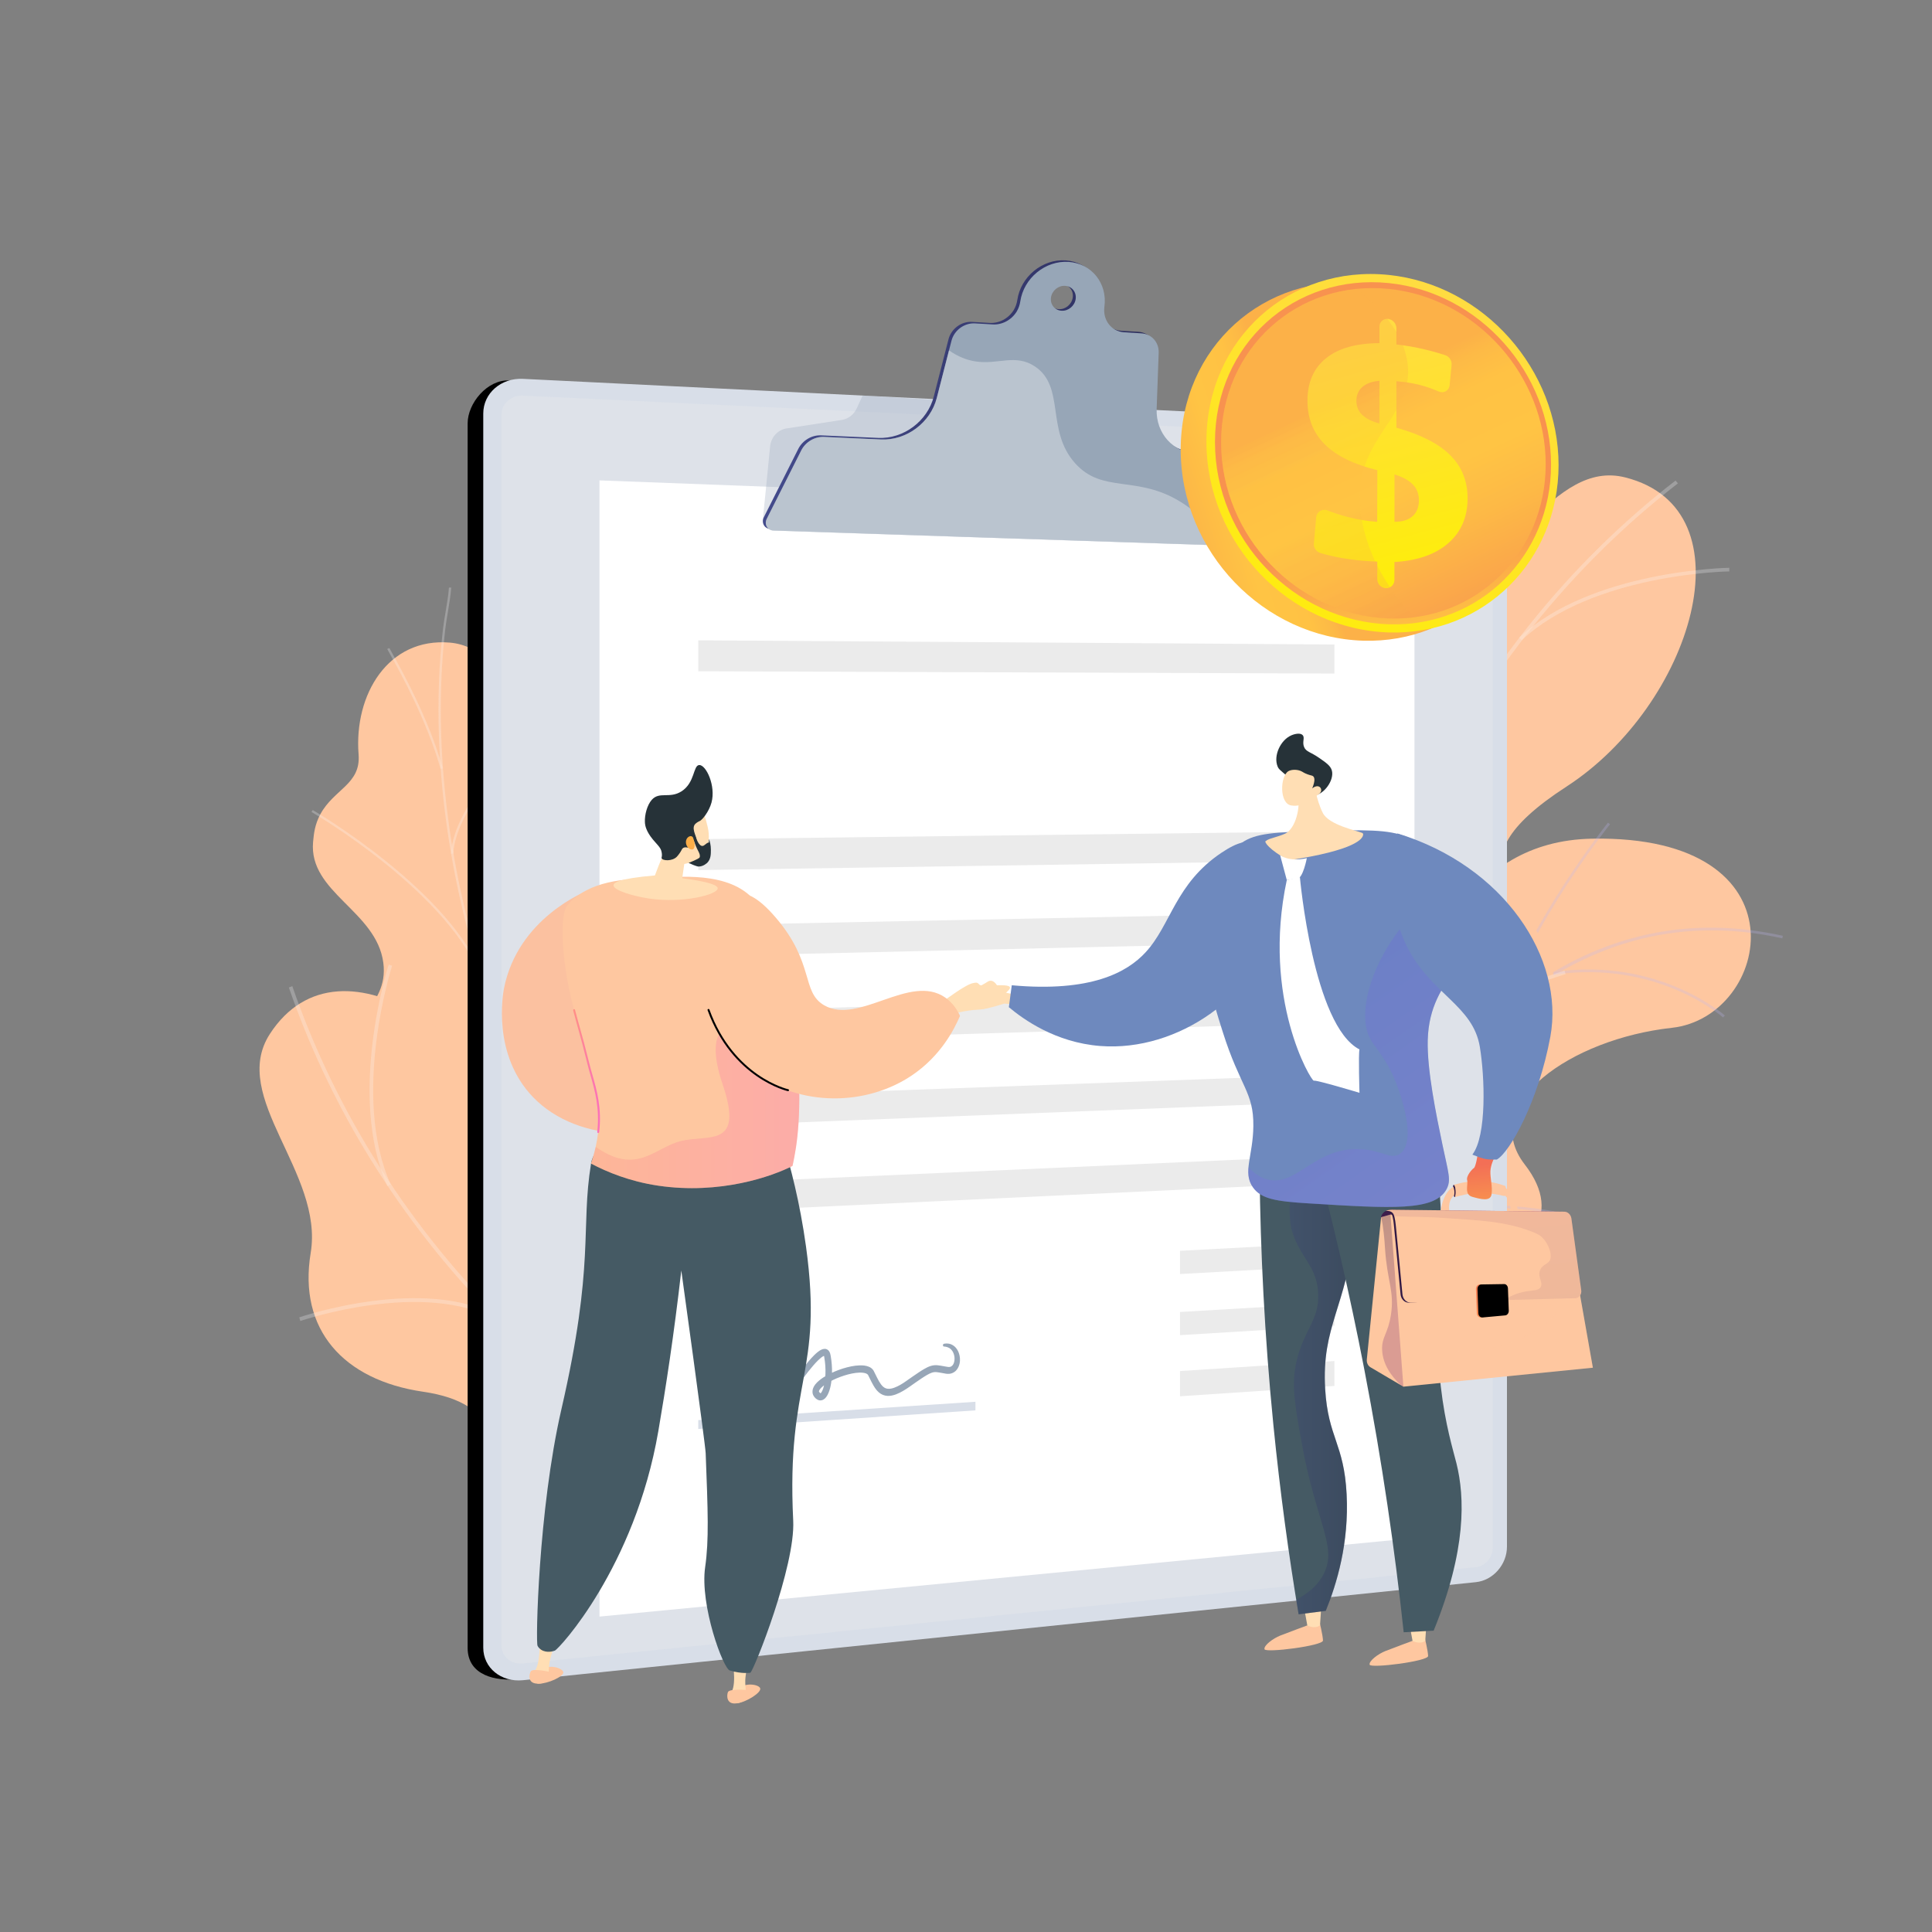 <svg width="350" height="350" viewBox="0 0 350 350" fill="none" xmlns="http://www.w3.org/2000/svg">
<rect x="0" y="0" width="350" height="350" fill="#808080" stroke="none"/>
<path d="M217 263.132L237.679 272.16C237.679 272.16 246.198 263.255 244.396 253.557C240.717 233.774 258.311 231.934 265.556 230.057C276.49 227.236 283.679 220.557 276.207 210.934C267.755 200.047 284.556 188.208 302.877 186.198C320.802 184.226 327.641 151.226 288.453 151.934C265.047 152.349 259.085 174.368 253.424 184.764C247.764 195.16 231.302 189.047 231.038 204.651C230.811 217.981 236.16 230.104 225.953 234.887C215.773 239.66 211.273 248.047 217 263.132Z" fill="#FEC7A0"/>
<g opacity="0.5">
<path opacity="0.5" d="M225.113 268.953L225.575 269.066C225.641 268.783 232.481 240.047 247.858 213.604C262.018 189.245 286.528 161.906 322.877 169.991L322.981 169.528C306.802 165.925 291.585 168.925 277.745 178.443C266.688 186.047 256.5 197.792 247.443 213.377C232.037 239.877 225.179 268.67 225.113 268.953Z" fill="#BEB8F2"/>
<path opacity="0.5" d="M272.141 182.67L272.594 182.802C277.094 167.594 291.518 149.509 291.669 149.33L291.302 149.028C291.151 149.217 276.66 167.377 272.141 182.67Z" fill="#BEB8F2"/>
<path opacity="0.5" d="M281.528 176.575C300.217 173.83 312.037 184.217 312.151 184.321L312.471 183.962C312.349 183.859 300.386 173.321 281.462 176.094L281.528 176.575Z" fill="#BEB8F2"/>
<path opacity="0.5" d="M238.755 231.434C252.623 212.981 282.821 220.151 283.104 220.245L283.283 219.802C283.009 219.679 252.359 212.528 238.377 231.151L238.755 231.434Z" fill="#BEB8F2"/>
<path opacity="0.5" d="M242.424 222.651L242.887 222.745C245.906 208.33 235.538 192.981 235.434 192.83L235.038 193.104C235.141 193.255 245.396 208.443 242.424 222.651Z" fill="#BEB8F2"/>
<path opacity="0.5" d="M226.754 264.566C230.877 256.83 245.085 255.481 245.226 255.462L245.188 254.991C244.594 255.047 230.585 256.377 226.339 264.34L226.754 264.566Z" fill="#BEB8F2"/>
<path opacity="0.5" d="M228.283 257.745L228.745 257.859C230.405 251.132 223.99 240.019 221.877 236.368C221.575 235.849 221.32 235.406 221.292 235.321L220.839 235.472C220.877 235.594 221.047 235.896 221.462 236.613C223.547 240.217 229.896 251.198 228.283 257.745Z" fill="#BEB8F2"/>
</g>
<path d="M124.613 224.83C130.735 226.764 132.943 232.585 133.886 237.057C133.452 237.491 133.311 237.858 132.971 238.396C129.896 243.245 127.556 244.651 123.773 248.953C122.962 249.877 119.745 251.868 118.377 252.594L115.811 253.915C115.811 253.915 102.358 247.774 104.99 239.783C107.622 231.792 95.585 224.34 89.688 219.604C86.075 216.698 85.349 214.208 84.188 212.925C71.934 199.358 64.226 199.491 62.953 192.632C61.547 185.066 70.537 182.736 69.443 174.415C68.207 165.028 55.905 161.689 56.717 152.538C56.858 150.972 57.037 149.358 58.037 147.509C60.49 142.943 65.386 142.094 64.962 136.689C64.103 125.83 70.311 115.462 81.5 116.415C92.537 117.349 98.726 134.887 93.632 158.972C91.962 176.519 94.254 179 100.981 183.896C105.688 187.33 120.745 193.519 119.122 203.566C117.471 213.632 117.603 222.623 124.613 224.83Z" fill="#FEC7A0"/>
<g opacity="0.5">
<path opacity="0.5" d="M126.037 246.991L125.707 247.255C124.254 245.434 122.802 243.585 121.415 241.755C111.103 228.17 102.528 214.038 95.952 199.764C90.377 187.67 86.151 175.292 83.377 162.991C81.151 153.094 79.858 143.189 79.519 133.547C79.283 126.774 79.528 120.198 80.245 114C80.368 112.924 80.556 111.821 80.736 110.755C80.981 109.34 81.226 107.868 81.33 106.443H81.745C81.641 107.887 81.386 109.368 81.151 110.792C80.971 111.849 80.783 112.953 80.66 114.019C79.952 120.189 79.707 126.745 79.943 133.509C80.273 143.123 81.566 153.009 83.792 162.877C86.556 175.16 90.773 187.5 96.339 199.575C102.905 213.83 111.462 227.934 121.764 241.5C123.141 243.33 124.585 245.179 126.037 246.991Z" fill="#FCFDFE"/>
<path opacity="0.5" d="M87.792 177.66L87.406 177.811C81.83 161.896 56.67 147.236 56.424 147.094L56.651 146.745C56.896 146.887 82.17 161.613 87.792 177.66Z" fill="#FCFDFE"/>
<path opacity="0.5" d="M107.509 220.557L107.132 220.755C102.009 210.462 111.49 189.179 111.585 188.962L111.962 189.104C111.868 189.311 102.462 210.434 107.509 220.557Z" fill="#FCFDFE"/>
<path opacity="0.5" d="M110.952 226.113L110.613 226.368C106.056 220.424 96.386 214.915 83.405 210.877C82.754 210.67 82.754 210.67 82.707 210.613L83.037 210.358L82.867 210.491L82.981 210.311C83.018 210.33 83.273 210.406 83.556 210.5C96.622 214.566 106.349 220.113 110.952 226.113Z" fill="#FCFDFE"/>
<path opacity="0.5" d="M123.424 243.642L123.037 243.792C120.264 235.972 127.198 224.915 127.264 224.802L127.613 224.991C127.547 225.104 120.717 236 123.424 243.642Z" fill="#FCFDFE"/>
<path opacity="0.5" d="M125.603 247.462C119.764 244.094 112.622 242.321 103.754 242.038L103.802 241.632C112.736 241.915 119.943 243.708 125.83 247.113L125.603 247.462Z" fill="#FCFDFE"/>
<path opacity="0.5" d="M80.217 139.17L79.821 139.302C77.236 130.245 72.321 121.472 70.707 118.594C70.321 117.896 70.179 117.651 70.151 117.557L70.547 117.406C70.575 117.481 70.792 117.877 71.075 118.377C72.698 121.274 77.623 130.075 80.217 139.17Z" fill="#FCFDFE"/>
<path opacity="0.5" d="M82.132 154.651L81.717 154.67C82.028 145.679 95.566 132.519 96.141 131.962L96.424 132.236C96.283 132.368 82.434 145.83 82.132 154.651Z" fill="#FCFDFE"/>
</g>
<path d="M257.443 244.453C256.066 244.585 256.066 237.311 250.141 229.349C248.66 227.358 241.349 215.943 231.339 217.858C229.396 218.226 227.452 218.604 225.509 218.972C222.858 215.019 221.094 210.802 226.566 207.811C235.056 203.16 231.603 188 227.811 183.226C223.103 177.311 212.462 163.34 225.471 155.953C236.311 149.811 244.603 147.915 241.971 133.566C239.339 119.208 245.405 108.5 259.245 106.226C273.811 103.84 281.207 83.151 294.434 86.49C317.481 92.311 306.509 127.774 283.783 142.5C261.066 157.226 277.415 162.434 280.905 173.868C281.169 174.953 281.5 176.641 281.5 178.717C281.528 191.49 269.33 196.472 262.537 208.49C253.273 224.887 259.764 244.226 257.443 244.453Z" fill="#FEC7A0"/>
<g opacity="0.5">
<path opacity="0.5" d="M242.896 213.84L242.198 213.859C241.028 165.859 264.528 117.264 303.538 87.057L303.972 87.566C265.132 117.651 241.726 166.038 242.896 213.84Z" fill="#FCFDFE"/>
<path opacity="0.5" d="M244.632 187.585L243.953 187.736C239.556 169.377 219.453 158.811 219.245 158.708L219.585 158.132C219.783 158.236 240.16 168.934 244.632 187.585Z" fill="#FCFDFE"/>
<path opacity="0.5" d="M242.933 205L242.264 204.83C247.726 186.34 283.075 175.953 283.424 175.849L283.622 176.481C283.264 176.585 248.292 186.859 242.933 205Z" fill="#FCFDFE"/>
<path opacity="0.5" d="M259.198 142.396L258.519 142.283C261.519 127.33 247.141 108.594 246.99 108.406L247.556 108.01C247.698 108.208 262.254 127.179 259.198 142.396Z" fill="#FCFDFE"/>
<path opacity="0.5" d="M275.679 115.981L275.198 115.519C288.302 103.292 313.038 102.859 313.283 102.859V103.519C313.038 103.509 288.576 103.934 275.679 115.981Z" fill="#FCFDFE"/>
</g>
<path d="M186.613 273.057C186.302 274.406 179.406 272.076 169.962 275.123C167.604 275.887 154.443 279.151 153.047 289.245C152.773 291.208 152.5 293.16 152.236 295.123C147.641 296.359 143.085 296.679 142.009 290.538C140.33 281 124.858 279.406 119.122 281.472C112.019 284.028 95.358 289.632 92.547 274.934C90.198 262.698 91.075 254.236 76.632 252.123C62.188 250.009 53.99 240.83 56.283 226.991C58.698 212.425 41.481 198.783 48.877 187.33C61.783 167.368 91.849 189.142 98.509 215.387C105.17 241.632 115.339 227.811 127.302 228.179C128.406 228.274 130.122 228.509 132.085 229.17C144.189 233.236 145 246.396 154.198 256.689C166.745 270.726 187.141 270.783 186.613 273.057Z" fill="#FEC7A0"/>
<g opacity="0.5">
<path opacity="0.5" d="M152.953 277.009L152.755 277.679C106.915 263.387 68.434 225.538 52.33 178.896L52.953 178.641C68.981 225.085 107.302 262.774 152.953 277.009Z" fill="#FCFDFE"/>
<path opacity="0.5" d="M128.641 266.943L128.566 267.632C109.764 265.906 93.311 281.557 93.141 281.717L92.707 281.208C92.877 281.057 109.547 265.189 128.641 266.943Z" fill="#FCFDFE"/>
<path opacity="0.5" d="M144.594 274.141L144.217 274.717C128.453 263.613 129.962 226.802 129.981 226.434L130.641 226.453C130.613 226.821 129.132 263.245 144.594 274.141Z" fill="#FCFDFE"/>
<path opacity="0.5" d="M90.519 238.651L90.189 239.264C76.99 231.632 54.632 239.236 54.406 239.311L54.217 238.651C54.453 238.566 77.085 230.868 90.519 238.651Z" fill="#FCFDFE"/>
<path opacity="0.5" d="M70.783 214.566L70.189 214.877C62.811 198.538 70.34 174.981 70.415 174.745L71.038 174.953C70.962 175.179 63.519 198.481 70.783 214.566Z" fill="#FCFDFE"/>
</g>
<path d="M264.538 78.887L92.254 68.924C88.283 68.726 84.717 73.057 84.717 76.698V298.538C84.717 303.575 89.868 304.594 93.839 304.189L264.538 286.755C267.66 286.434 270.17 283.585 270.17 280.377V84.962C270.17 81.755 267.651 79.038 264.538 78.887Z" fill="black"/>
<path d="M267.368 77.123L94.745 68.632C90.773 68.434 87.547 71.245 87.547 74.915V298.49C87.547 302.151 90.783 304.792 94.745 304.387L267.368 286.623C270.49 286.302 273 283.424 273 280.198V83.245C273.009 80.019 270.49 77.283 267.368 77.123Z" fill="#D8DEE8"/>
<path opacity="0.3" d="M94.745 301.349C92.604 301.566 90.858 300.132 90.858 298.16V75.066C90.858 73.094 92.604 71.566 94.745 71.67L267.368 79.821C269.057 79.896 270.424 81.387 270.424 83.132V280.443C270.424 282.189 269.057 283.745 267.368 283.915L94.745 301.349Z" fill="#EBEBEB"/>
<path d="M256.245 278.632L108.604 292.859V87.028L256.245 92.585V278.632Z" fill="white"/>
<path opacity="0.3" d="M197.188 93.594L138.179 94.33L139.499 81.019C139.603 79.292 140.849 77.868 142.499 77.613L152.49 76.075C153.669 75.896 154.679 75.113 155.198 74L156.282 71.651L182.424 73.264L197.188 93.594Z" fill="#97A6B7"/>
<path d="M228.698 84.962C228.415 83.453 227.207 82.396 225.688 82.33L216.264 81.906C211.981 81.717 208.849 78.236 209 73.83L209.368 63.623C209.434 61.736 208.085 60.226 206.236 60.113L203.141 59.925C200.783 59.783 199.207 57.698 199.537 55.292C200.113 51.085 197.236 47.453 193.056 47.17C188.849 46.887 184.915 50.104 184.292 54.358C184.198 54.991 183.981 55.613 183.641 56.179C182.669 57.736 180.962 58.604 179.292 58.5L176.094 58.311C174.16 58.198 172.32 59.557 171.83 61.462L169.169 71.821C168.019 76.302 163.688 79.538 159.085 79.33L148.745 78.868C147.047 78.792 145.386 79.783 144.613 81.33L138.377 93.698C137.868 94.708 138.5 95.802 139.603 95.84L229.292 98.821C230.273 98.849 231.103 97.877 230.924 96.906L228.698 84.962ZM191.783 56.009C190.547 55.934 189.688 54.858 189.868 53.613C190.047 52.368 191.198 51.415 192.434 51.5C193.669 51.585 194.519 52.651 194.339 53.896C194.16 55.142 193.019 56.094 191.783 56.009Z" fill="url(#paint0_linear)"/>
<path d="M229.236 85.236C228.953 83.726 227.745 82.67 226.226 82.604L216.802 82.179C212.519 81.99 209.387 78.509 209.538 74.104L209.906 63.896C209.972 62.009 208.623 60.5 206.774 60.387L203.679 60.198C201.321 60.057 199.745 57.972 200.075 55.566C200.651 51.358 197.774 47.726 193.594 47.443C189.387 47.16 185.453 50.377 184.83 54.632C184.736 55.264 184.519 55.887 184.179 56.453C183.208 58.009 181.5 58.877 179.83 58.773L176.632 58.585C174.698 58.472 172.859 59.83 172.368 61.736L169.708 72.094C168.557 76.575 164.226 79.811 159.623 79.604L149.283 79.141C147.585 79.066 145.925 80.057 145.151 81.604L138.915 93.972C138.406 94.981 139.038 96.075 140.142 96.113L229.83 99.094C230.811 99.123 231.642 98.151 231.462 97.179L229.236 85.236ZM192.311 56.292C191.075 56.217 190.217 55.142 190.396 53.896C190.575 52.651 191.726 51.698 192.962 51.783C194.198 51.868 195.047 52.934 194.868 54.179C194.689 55.415 193.547 56.368 192.311 56.292Z" fill="#97A6B7"/>
<path opacity="0.5" d="M213.886 90.924C205.886 85.981 199.745 89.491 194.764 83.915C189.424 77.953 193.028 70.104 187.5 66.396C183.962 64.028 180.811 66.113 176.698 65.472C175.188 65.236 173.585 64.641 171.915 63.472L169.698 72.113C168.547 76.594 164.217 79.83 159.613 79.623L149.273 79.16C147.575 79.085 145.915 80.076 145.141 81.623L138.905 93.991C138.396 95 139.028 96.094 140.132 96.132L221.641 98.84C219.585 95.576 217.037 92.868 213.886 90.924Z" fill="#DEE2E9"/>
<path d="M241.745 122.019L126.5 121.604V116L241.745 116.755V122.019Z" fill="#EBEBEB"/>
<path d="M241.745 155.887L126.5 157.623V152.019L241.745 150.613V155.887Z" fill="#EBEBEB"/>
<path d="M241.745 170.557L126.5 173.226V167.623L241.745 165.292V170.557Z" fill="#EBEBEB"/>
<path d="M241.745 185.236L126.5 188.83V183.236L241.745 179.962V185.236Z" fill="#EBEBEB"/>
<path d="M241.745 199.528L126.5 204.038V198.84L241.745 194.642V199.528Z" fill="#EBEBEB"/>
<path d="M241.745 214.208L126.5 219.651V214.443L241.745 209.311V214.208Z" fill="#EBEBEB"/>
<path d="M176.708 255.5L126.5 258.868V257.264L176.708 253.943V255.5Z" fill="#D8DEE8"/>
<path d="M241.745 229.255L213.773 230.802V226.594L241.745 225.113V229.255Z" fill="#EBEBEB"/>
<path d="M241.745 240.17L213.773 241.877V237.679L241.745 236.028V240.17Z" fill="#EBEBEB"/>
<path d="M241.745 251.075L213.773 252.953V248.377L241.745 246.566V251.075Z" fill="#EBEBEB"/>
<path d="M136.764 261.283C136.764 261.283 137.311 260.33 138.311 258.679C138.802 257.859 139.415 256.868 140.123 255.736C140.83 254.604 141.642 253.34 142.557 251.981C143.472 250.623 144.472 249.16 145.623 247.67C146.208 246.934 146.811 246.179 147.538 245.462C147.717 245.283 147.915 245.113 148.123 244.943C148.34 244.774 148.557 244.613 148.859 244.481C149.009 244.415 149.189 244.359 149.415 244.359C149.528 244.359 149.651 244.377 149.774 244.434C149.896 244.481 150.009 244.566 150.094 244.66C150.434 245.038 150.434 245.453 150.491 245.651C150.67 246.689 150.755 247.755 150.726 248.849C150.708 249.396 150.66 249.953 150.575 250.509C150.491 251.066 150.368 251.632 150.142 252.217C150.028 252.509 149.887 252.802 149.66 253.104C149.547 253.255 149.406 253.406 149.198 253.528C149 253.651 148.717 253.726 148.472 253.689C148.226 253.651 148.019 253.528 147.887 253.425L147.849 253.396L147.792 253.349C147.755 253.321 147.726 253.292 147.698 253.264C147.632 253.208 147.575 253.142 147.519 253.066C147.406 252.915 147.292 252.726 147.236 252.5C147.179 252.274 147.179 252.019 147.217 251.792C147.311 251.34 147.528 251.019 147.726 250.764C147.934 250.5 148.16 250.292 148.387 250.104C148.84 249.726 149.302 249.425 149.783 249.16C150.736 248.632 151.708 248.236 152.708 247.915C153.708 247.613 154.717 247.377 155.764 247.349C156.292 247.34 156.83 247.368 157.396 247.594C157.679 247.708 157.972 247.896 158.198 248.217C158.226 248.255 158.255 248.302 158.274 248.34C158.302 248.387 158.321 248.434 158.33 248.453L158.415 248.623L158.585 248.962C158.811 249.415 159.019 249.849 159.245 250.245C159.472 250.632 159.717 250.981 159.991 251.217C160.264 251.453 160.566 251.575 160.915 251.594C161.264 251.613 161.642 251.528 162.028 251.387C162.792 251.104 163.538 250.642 164.236 250.142C164.962 249.632 165.67 249.132 166.368 248.67C166.717 248.434 167.066 248.208 167.434 248C167.792 247.792 168.17 247.594 168.594 247.462C169.009 247.321 169.472 247.292 169.858 247.33C170.245 247.368 170.585 247.434 170.906 247.491C171.066 247.519 171.226 247.547 171.377 247.575C171.528 247.604 171.708 247.632 171.792 247.642C172.019 247.66 172.217 247.613 172.358 247.519C172.509 247.425 172.632 247.283 172.726 247.094C172.821 246.906 172.877 246.689 172.906 246.462C172.962 246.019 172.896 245.575 172.764 245.226C172.642 244.868 172.443 244.604 172.245 244.415C172.047 244.226 171.83 244.123 171.642 244.057C171.453 243.991 171.302 243.972 171.198 243.953C171.094 243.943 171.038 243.943 171.038 243.943C170.906 243.943 170.811 243.821 170.821 243.679C170.83 243.557 170.915 243.453 171.019 243.434C171.019 243.434 171.085 243.425 171.217 243.406C171.349 243.387 171.538 243.368 171.792 243.406C172.047 243.434 172.368 243.528 172.689 243.745C173.019 243.953 173.33 244.302 173.566 244.774C173.792 245.245 173.943 245.84 173.906 246.519C173.887 246.859 173.811 247.226 173.651 247.594C173.491 247.962 173.226 248.34 172.849 248.575C172.472 248.821 172.047 248.915 171.642 248.887C171.415 248.877 171.283 248.84 171.113 248.811C170.953 248.783 170.792 248.755 170.632 248.726C170.311 248.67 169.981 248.604 169.679 248.575C169.377 248.547 169.113 248.575 168.821 248.67C168.236 248.868 167.566 249.302 166.896 249.745C166.217 250.198 165.519 250.698 164.792 251.208C164.047 251.726 163.245 252.245 162.311 252.604C161.84 252.774 161.33 252.906 160.774 252.877C160.5 252.868 160.217 252.802 159.953 252.698C159.689 252.594 159.443 252.434 159.226 252.255C158.792 251.887 158.491 251.434 158.226 250.981C157.962 250.528 157.745 250.076 157.528 249.632L157.368 249.311L157.283 249.142C157.264 249.104 157.264 249.094 157.255 249.085C157.245 249.075 157.245 249.066 157.236 249.057C157.179 248.972 157.066 248.887 156.906 248.821C156.585 248.689 156.151 248.651 155.708 248.66C154.821 248.689 153.877 248.896 152.953 249.189C152.028 249.481 151.113 249.859 150.264 250.34C149.84 250.576 149.425 250.84 149.066 251.142C148.887 251.292 148.726 251.443 148.594 251.604C148.462 251.755 148.387 251.925 148.368 252C148.359 252.038 148.359 252.066 148.368 252.094C148.377 252.123 148.387 252.16 148.434 252.208C148.453 252.236 148.472 252.255 148.5 252.283L148.538 252.321L148.557 252.34L148.594 252.368C148.651 252.415 148.67 252.415 148.67 252.415C148.66 252.415 148.632 252.425 148.651 252.415C148.67 252.406 148.708 252.368 148.755 252.311C148.849 252.189 148.953 251.991 149.038 251.783C149.208 251.359 149.321 250.868 149.396 250.387C149.472 249.896 149.519 249.396 149.538 248.896C149.575 247.906 149.5 246.915 149.34 245.972L149.311 245.792L149.302 245.745L149.292 245.717C149.292 245.698 149.283 245.679 149.283 245.67C149.264 245.613 149.245 245.576 149.255 245.594C149.264 245.613 149.321 245.632 149.321 245.623C149.321 245.623 149.264 245.632 149.198 245.66C149.066 245.717 148.896 245.83 148.736 245.962C148.575 246.094 148.406 246.245 148.245 246.396C147.594 247.028 147 247.755 146.434 248.462C145.302 249.896 144.292 251.33 143.377 252.66C141.547 255.34 140.094 257.642 139.075 259.255C138.057 260.868 137.5 261.802 137.5 261.802C137.359 262.038 137.076 262.113 136.868 261.972C136.679 261.811 136.623 261.519 136.764 261.283Z" fill="#97A6B7"/>
<path d="M239 293.632C239 293.632 239.651 296.255 239.67 297.198C239.688 298.151 229.245 299.472 229.075 298.774C228.915 298.075 230.66 296.802 231.924 296.302C233.188 295.802 236.887 294.434 236.887 294.434L239 293.632Z" fill="#FEC7A0"/>
<path d="M236.235 291.189L236.83 294.462C236.83 294.462 238.113 295.17 239.132 294.462L239.377 290.83L236.235 291.189Z" fill="#FFDEB4"/>
<path d="M258.047 296.434C258.047 296.434 258.698 299.056 258.716 300C258.735 300.953 248.292 302.273 248.122 301.575C247.962 300.877 249.707 299.604 250.971 299.104C252.235 298.604 255.933 297.236 255.933 297.236L258.047 296.434Z" fill="#FEC7A0"/>
<path d="M255.292 293.991L255.896 297.264C255.896 297.264 257.179 297.972 258.198 297.264L258.443 293.632L255.292 293.991Z" fill="#FFDEB4"/>
<path d="M231.236 204.84C230.217 207.396 229.207 209.953 228.188 212.5C228.339 226.604 229.075 241.887 230.688 258.17C231.896 270.283 233.462 281.726 235.255 292.443C236.896 292.236 238.528 292.028 240.17 291.821C242.17 286.915 244.405 279.547 243.953 270.698C243.481 261.472 240.594 260.481 240.066 251.651C239.377 240.217 243.924 236.783 245.377 222.849C245.934 217.519 246.038 210.604 244.594 202.349C240.141 203.189 235.688 204.019 231.236 204.84Z" fill="#455A64"/>
<path opacity="0.3" d="M244.594 202.358C242.188 202.802 239.783 203.255 237.377 203.698C233.622 211.641 233.037 219.651 234.085 223.085C235.566 227.943 238.556 229.302 238.802 234.283C239.037 239.217 236.245 240.717 234.868 246.66C233.915 250.773 234.547 254.434 235.849 261.594C238.471 276.009 242.339 280.17 239.783 285.17C239.056 286.594 237.679 288.321 234.83 289.792C234.971 290.679 235.113 291.566 235.264 292.443C236.905 292.236 238.537 292.028 240.179 291.821C242.179 286.915 244.415 279.547 243.962 270.698C243.49 261.472 240.604 260.481 240.075 251.651C239.387 240.217 243.934 236.783 245.387 222.849C245.934 217.528 246.047 210.613 244.594 202.358Z" fill="url(#paint1_linear)"/>
<path d="M238.113 208.745C241.386 220.972 244.452 234.085 247.151 248.047C250.405 264.896 252.698 280.849 254.292 295.698C256.103 295.604 257.905 295.509 259.717 295.415C265.698 280.783 265.368 271.217 263.849 265.094C263.264 262.736 261.811 258.132 261.009 251.141C260.443 246.273 260.462 242.528 260.49 238.028C260.556 228.16 261.424 225.934 260.971 218.424C260.547 211.377 260.292 207.811 258.113 205.896C252.377 200.849 239.113 208.179 238.113 208.745Z" fill="#455A64"/>
<path d="M185.622 180.34C185.622 180.34 181.651 180 181.075 179.358C180.5 178.717 180.132 178.679 180.047 178.094C179.962 177.5 178.292 177.792 178.981 179.066C179.679 180.349 178.103 179.679 177.802 179.641C177.094 179.566 174.396 179.49 174.471 179.66C174.547 179.83 173.264 181.509 175.179 182.377C176.858 183.141 176.368 182.802 177.462 182.858C178.556 182.915 181.934 181.811 181.934 181.811L184.83 182.028L185.622 180.34Z" fill="#FFDEB4"/>
<path d="M183.292 178.49C183.113 179.811 182.943 181.141 182.764 182.462C185.396 184.66 191.207 188.858 199.301 189.49C213.566 190.604 227.717 180.047 230.349 168.17C231.65 162.292 230.584 154.038 226.934 152.707C225.915 152.34 224.396 152.387 221.254 154.5C212.867 160.132 212.16 167.528 207.518 172.538C204.188 176.141 197.632 179.792 183.292 178.49Z" fill="#6E89BE"/>
<path d="M227.009 215.132C225.047 212.406 227 209.462 227.056 203.991C227.122 197.792 224.669 196.953 221.509 186.934C219.405 180.274 217.386 173.877 218.566 166.104C219.132 162.377 220.085 156.066 224.981 152.66C227.509 150.906 231.132 150.764 238.283 150.566C247.132 150.321 251.547 150.198 254.971 151.66C255.471 151.877 265.896 156.509 267.292 165.311C268.717 174.274 258.99 176.274 258.651 188.396C258.5 193.84 260.207 202.057 261.32 207.387C262.386 212.5 262.943 213.792 262.047 215.443C259.886 219.415 252.273 218.943 237.047 218C231.066 217.641 228.471 217.17 227.009 215.132Z" fill="#6E89BE"/>
<path opacity="0.3" d="M247.839 187.33C248.66 189.623 251.094 191.189 253.141 196.764C253.585 197.972 256.735 206.538 253.726 208.943C251.99 210.34 250.151 208.104 245.669 208.16C237.905 208.245 234.745 215.028 229.556 213.66C228.66 213.425 227.452 212.858 226.169 211.443C226.047 212.821 226.179 214 227 215.132C228.462 217.17 231.056 217.641 237.028 218.009C252.254 218.953 259.868 219.424 262.028 215.453C262.924 213.802 262.368 212.519 261.302 207.396C260.188 202.066 258.481 193.849 258.632 188.406C258.981 176.274 268.698 174.283 267.273 165.321C266.896 162.925 265.83 160.849 264.5 159.075C252.462 165.113 245.245 180.123 247.839 187.33Z" fill="url(#paint2_linear)"/>
<path d="M272.33 215.028C272.33 215.028 274.754 215.84 275.009 219.858C274.613 219.821 273.688 219.84 273.688 219.84C273.688 219.84 273.858 216.915 272.132 216.33C272.273 216 272.33 215.028 272.33 215.028Z" fill="#FEC7A0"/>
<path d="M263.33 214.651C263.396 215.387 263.453 216.132 263.519 216.868C264.736 216.557 266.066 216.189 267.5 216.141C269.349 216.075 271.038 216.302 272.538 216.679C272.604 216.585 272.745 216.368 272.811 216.009C272.915 215.424 272.736 214.943 272.707 214.858C271.943 214.575 271.113 214.34 270.226 214.17C267.66 213.679 265.34 214.075 263.33 214.651Z" fill="#FEC7A0"/>
<path d="M263.216 215.292C263.216 215.028 263.245 214.689 263.33 214.651C263.415 214.613 263.528 214.858 263.584 214.99C263.603 215.047 263.65 215.179 263.679 215.613C263.716 216.17 263.669 216.443 263.632 216.613C263.613 216.717 263.575 216.868 263.518 216.868C263.471 216.868 263.433 216.773 263.377 216.585C263.301 216.33 263.207 215.906 263.216 215.292Z" fill="url(#paint3_linear)"/>
<path d="M260.953 219.934C261.471 220.038 262.717 220.33 262.717 220.33C262.717 220.33 261.905 217.726 263.434 216.547C263.471 216.349 263.509 216.038 263.462 215.67C263.424 215.377 263.349 215.151 263.283 214.99C262.641 215.34 261.217 216.547 260.953 219.934Z" fill="#FEC7A0"/>
<path d="M250.198 220.509C250.198 220.509 250.264 219.132 252.452 219.151C252.792 219.406 252.811 220.528 252.811 220.528L250.198 220.509Z" fill="url(#paint4_linear)"/>
<path d="M248.254 247.679L254.235 251.207L257.83 237.877L251.896 220.028L250.198 220.509L247.613 246.273C247.556 246.858 247.811 247.415 248.254 247.679Z" fill="#FEC7A0"/>
<path opacity="0.3" d="M257.83 237.877L251.896 220.028L250.198 220.509C250.613 222.094 250.82 224.67 250.905 226.104C251.302 232.198 252.632 233.887 251.99 238.141C251.452 241.679 250.283 242.17 250.386 244.547C250.5 247.141 252 249.283 253.792 250.953L254.235 251.207L257.83 237.877Z" fill="url(#paint5_linear)"/>
<path d="M251.896 220.028L283.726 220.368L288.566 247.773L254.236 251.207L251.896 220.028Z" fill="#FEC7A0"/>
<g opacity="0.2">
<path opacity="0.2" d="M283.726 220.368L273.217 220.255C273.018 220.821 272.726 221.604 272.283 222.49C267.509 232.198 256.405 233.453 256.603 235.075C256.905 237.491 281.292 233.99 281.896 237.236C282.188 238.802 277.141 242.415 271.82 243.84C265.367 245.557 260.575 243.547 257.367 247.302C256.273 248.575 255.792 250.057 255.556 251.066L288.556 247.792L283.726 220.368Z" fill="#FEC7A0"/>
</g>
<path d="M252.452 219.16C252.084 219.16 251.566 219.104 250.999 219.434C250.877 219.5 250.773 219.575 250.679 219.66L250.933 219.575C251.349 219.453 251.924 219.623 252.141 220.047C252.405 220.566 252.499 221.755 252.556 222.349C252.716 224.028 253.726 234.472 253.726 234.472C253.801 235.349 254.462 236.019 255.245 235.99L284.726 234.311C284.943 234.302 285.16 234.236 285.339 234.094C285.717 233.792 285.886 233.283 285.792 232.792L284.339 220.726C284.217 220.028 283.688 219.528 283.075 219.519L252.452 219.16Z" fill="url(#paint6_linear)"/>
<path d="M252.783 219.16C252.415 219.16 251.971 219.104 251.49 219.226C251.358 219.264 251.15 219.321 251.056 219.406C251.056 219.406 252.094 219.17 252.481 220.038C252.717 220.566 252.839 221.745 252.896 222.34C253.056 224.019 254.066 234.462 254.066 234.462C254.141 235.34 254.801 236 255.584 235.981L285.377 235.198C285.594 235.189 285.811 235.123 285.99 234.981C286.368 234.679 286.528 234.17 286.443 233.679L284.669 220.717C284.547 220.019 284.018 219.519 283.405 219.509L252.783 219.16Z" fill="#FEC7A0"/>
<path opacity="0.1" d="M286.434 233.67L284.66 220.707C284.537 220.009 284.009 219.509 283.396 219.5L252.773 219.151C252.405 219.151 251.962 219.094 251.481 219.217C251.349 219.255 251.141 219.311 251.047 219.396C251.047 219.396 252.085 219.16 252.471 220.028C252.509 220.113 252.547 220.217 252.575 220.321C255.566 220.472 258.537 220.415 261.49 220.641C267.283 221.066 273.075 221.123 278.424 223.509C280.122 224.264 281.283 226.953 280.83 228.189C280.5 229.075 279.368 229.009 278.971 230.179C278.556 231.415 279.556 232.255 279.132 233.113C278.688 234.019 277.358 233.594 275.188 234.245C273.99 234.604 273.066 235.141 272.49 235.519L285.377 235.179C285.594 235.17 285.811 235.104 285.99 234.962C286.349 234.679 286.519 234.16 286.434 233.67Z" fill="url(#paint7_linear)"/>
<path d="M272.424 237.689L268.698 238.632L268.302 238.67C267.906 238.708 267.556 238.359 267.538 237.897L267.377 233.538C267.358 233.076 267.679 232.689 268.075 232.689L268.472 232.68L272.226 233.161C272.585 233.151 272.887 232.963 272.896 233.387L273.047 237.453C273.066 237.878 272.773 237.661 272.424 237.689Z" fill="url(#paint8_linear)"/>
<path d="M272.707 238.292L268.575 238.67C268.179 238.707 267.83 238.358 267.82 237.896L267.66 233.538C267.641 233.075 267.962 232.698 268.358 232.689L272.5 232.623C272.858 232.613 273.16 232.962 273.179 233.396L273.33 237.462C273.339 237.877 273.056 238.255 272.707 238.292Z" fill="black"/>
<path d="M267.707 209.085C267.707 209.085 267.358 211.387 267.009 211.604C266.66 211.821 265.575 213.038 265.792 213.821C266.009 214.604 265.188 216.387 266.726 216.821C268.264 217.255 270.037 217.717 270.216 216.33C270.396 214.943 269.962 213.387 269.999 212.217C270.047 211.047 270.65 209.868 270.65 209.868L267.707 209.085Z" fill="url(#paint9_linear)"/>
<path d="M253.141 150.981C251.085 161.028 252.858 167.538 255.009 171.708C259.358 180.16 266.839 182.151 268.085 189.641C268.981 195.047 269.377 205.708 266.736 209.17C269.113 210.123 269.358 210.066 271.16 210.066C273.566 208.689 278.688 199.519 280.858 187.821C283.471 173.632 272.5 156.868 253.141 150.981Z" fill="#6E89BE"/>
<path d="M246.726 150.868C245.707 150.453 240.754 149.443 239.651 147.292C238.434 144.915 238.028 141.641 238.028 141.641C238.028 141.641 234.613 142.547 235.113 144.311C235.613 146.075 234.764 150.123 232.802 151.028C231.424 151.66 229.726 151.915 229.358 152.34C229.32 152.349 229.292 152.349 229.283 152.358C229 152.538 229.877 153.896 233.415 155.858C245.603 154.019 246.887 151.934 246.943 151.217C246.981 151.075 246.924 150.953 246.726 150.868Z" fill="#FFDEB4"/>
<path d="M233.452 140.821C231.868 139.49 231.651 139.34 231.452 138.858C230.651 136.906 231.981 134.038 233.971 133.198C234.075 133.151 235.405 132.604 235.971 133.16C236.452 133.632 235.858 134.377 236.245 135.321C236.603 136.207 237.405 136.207 238.952 137.283C240.235 138.17 241.028 138.717 241.273 139.566C241.773 141.311 239.83 144.038 237.934 144.123C237.245 144.151 237.028 143.821 233.452 140.821Z" fill="#263238"/>
<path d="M237.764 144.415C237.764 144.415 236.339 146.311 233.915 145.915C231.745 145.566 231.896 140.632 233.387 139.717C233.887 139.415 234.83 139.358 235.575 139.641C236.009 139.811 236.141 140.009 236.868 140.273C237.528 140.519 237.726 140.462 237.915 140.651C238.151 140.887 238.283 141.434 237.717 142.83C238.179 142.443 238.688 142.33 239.028 142.538C239.085 142.566 239.226 142.689 239.292 142.849C239.547 143.443 238.971 144.104 237.764 144.415Z" fill="#FFDEB4"/>
<path d="M236.745 155.462C236.745 155.462 236.057 159.141 234.981 159.207C233.906 159.283 233.113 159.424 233.113 159.424L231.906 154.924C231.906 154.924 233.472 156.207 236.745 155.462Z" fill="white"/>
<path d="M235.49 158.906C235.49 158.906 237.886 185.802 246.283 190.113C246.066 190.972 246.283 197.972 246.283 197.972C246.283 197.972 238.452 195.613 238.009 195.774C237.566 195.934 228.528 180.953 233.113 159.434L235.49 158.906Z" fill="white"/>
<path d="M171.188 181.17C171.188 181.17 175.056 178.255 176.339 178.085C176.773 178.028 176.981 177.858 177.443 178.387C177.953 178.981 184.424 177.707 182.67 179.434C180.915 181.16 179.651 182.792 177.292 182.896C174.934 183.009 172.151 183.717 171.67 184.038C171.188 184.358 171.188 181.17 171.188 181.17Z" fill="#FFDEB4"/>
<path d="M106.792 161.198C105.99 161.5 93.811 166.349 91.302 179.066C91.103 180.094 89.141 191.019 96.547 198.736C104.858 207.387 120.849 207.179 127.207 199.943C128.688 198.255 129.471 196.387 129.905 194.811L128.236 190.368C126.198 187.906 123.415 187.321 121.934 186.953C118.273 186.047 115.509 187.679 113.415 185.915C112.254 184.943 112.028 183.538 111.82 182.273C111.122 178 113.537 175.368 113.707 172.726C113.839 170.755 114.528 166.434 111.953 163.623C110.32 161.84 108.066 161.358 106.792 161.198Z" fill="#FBC1A0"/>
<path d="M102.047 302.925C101.906 302.142 99.377 301.434 98.123 302.481C97.5 303 97.075 304.057 97.434 304.538C97.566 304.708 97.028 305.019 97.538 305.019C99.245 305.038 102.189 303.698 102.047 302.925Z" fill="#FEC7A0"/>
<path d="M99.396 303.207L96.792 302.839C97.999 301.387 97.773 296.773 97.773 296.773L100.537 297.387C100.537 297.387 100.226 298.651 99.688 300.528C99.509 301.17 99.424 302.17 99.396 303.207Z" fill="#FFDEB4"/>
<path d="M99.623 302.887C99.623 302.887 96.49 302.17 96.151 302.783C95.811 303.406 95.547 305.066 97.538 305.009C99.528 304.962 99.802 303.415 99.623 302.887Z" fill="#FEC7A0"/>
<path d="M137.717 305.858C137.462 305.104 134.868 304.755 133.773 305.972C133.226 306.575 132.953 307.679 133.377 308.104C133.528 308.255 133.047 308.632 133.556 308.566C135.245 308.34 137.971 306.604 137.717 305.858Z" fill="#FEC7A0"/>
<path d="M135.141 306.509H132.519C133.509 304.906 132.641 300.358 132.641 300.358L135.462 300.585C135.462 300.585 135.33 301.887 135.056 303.811C134.962 304.472 135.019 305.481 135.141 306.509Z" fill="#FFDEB4"/>
<path d="M141.943 207.208C143.16 211.226 144.896 217.708 146.019 225.84C149.207 249.038 142.424 249.783 143.698 275.491C144.104 283.698 136.585 302.623 135.924 303.038C135.604 303.066 135.254 303.094 134.887 303.075C134.236 303.057 133.311 302.953 132.236 302.632C131.047 302.424 126.754 290.802 127.745 283.896C128.453 279.009 128.245 273.755 127.839 263.255C127.773 261.557 123.424 230.16 123.424 230.16C122.104 241.783 120.575 251.651 119.254 259.311C115.009 283.906 101.226 298.792 100.509 299.028C100.368 299.085 99.075 299.557 98.019 298.858C97.547 298.547 97.387 298.151 97.387 298.151C97.019 297.858 97.5 273.594 101.698 255.33C107.802 228.821 105.141 222.623 107.075 210.783C108.745 200.547 141.943 207.208 141.943 207.208Z" fill="#455A64"/>
<path d="M143.575 211.217C139.905 213.094 130.471 216.462 119.217 214.792C114.075 214.028 109.962 212.321 107.075 210.792C107.424 209.726 107.707 208.717 107.915 207.764C109.453 200.821 107.575 196.698 106.622 192.868C105.085 186.651 105.056 187.123 103.792 182.179C101.698 174.028 101.358 165.707 102.792 164C106.67 159.406 113.66 159.245 117.292 159.132C121.339 159.009 130.66 157.585 135.792 162.198C135.877 162.283 134.83 162.84 135.349 163.443C135.83 164.009 137.481 165.981 138.971 168.641C140.056 170.575 141.028 172.821 142.019 176.17C143.377 180.802 143.981 184.896 144.254 187.5C144.33 188.226 144.377 188.83 144.415 189.311C145.349 201.651 144.415 207.349 143.575 211.217Z" fill="#FEC7A0"/>
<path d="M135.32 306.16C135.32 306.16 132.122 305.887 131.867 306.547C131.622 307.207 131.594 308.896 133.547 308.556C135.509 308.226 135.566 306.66 135.32 306.16Z" fill="#FEC7A0"/>
<path d="M127.66 154.547C128.84 152.547 128.311 150.264 128.198 149.774C127.698 147.707 127.519 147.396 127.132 146.962L126.594 146.387C126.594 146.387 126.557 146.358 126.528 146.34C126.151 146.085 124.745 145.66 124.443 145.641C123.472 145.594 121.5 149.075 120.368 154.434C120.274 154.623 120.189 154.821 120.094 155.019C119.538 156.236 119.057 157.434 118.641 158.594C112.085 159.151 111.17 159.915 111.141 160.358C111.075 161.292 114.821 162.377 117.623 162.783C123.755 163.679 130.047 162.066 130.019 160.924C130.009 160.424 128.792 159.783 123.594 159.094C123.717 158.236 123.84 157.377 123.962 156.519C124.377 156.424 126.792 156.019 127.66 154.547Z" fill="#FFDEB4"/>
<path d="M128.896 145.387C128.453 147.019 127.217 148.566 126.745 148.745C126.689 148.764 126.34 148.915 125.981 149.236C125.934 149.283 125.887 149.33 125.84 149.406C125.208 150.34 126.519 151.99 126.085 152.368C125.764 152.641 124.774 151.896 124.557 152.151C124.359 152.387 125.132 153.198 124.906 153.49C124.736 153.707 124.227 153.33 123.764 153.613C123.538 153.755 123.547 153.915 123.208 154.443C123.01 154.736 122.764 155.057 122.594 155.226C121.774 156.038 120.076 155.962 119.868 155.49C119.811 155.358 119.906 155.292 119.915 154.906C119.915 154.906 119.925 154.547 119.793 154.104C119.604 153.462 118.915 152.858 118.255 152.057C117.047 150.585 116.887 149.557 116.849 149.207C116.84 149.085 116.83 148.99 116.83 148.934C116.764 147.623 117.236 145.849 118.066 144.906C119.462 143.321 121.283 144.736 123.444 143.368C125.934 141.792 125.547 138.632 126.679 138.594C127.925 138.557 129.708 142.368 128.896 145.387Z" fill="#263238"/>
<path d="M125.594 151.83C125.34 151.17 124.5 151.5 124.302 152.217C124.104 152.934 124.604 153.858 125.311 153.896C126.01 153.934 125.934 152.717 125.594 151.83Z" fill="url(#paint10_linear)"/>
<path d="M108.368 205.255C108.358 205.255 108.358 205.255 108.349 205.255C108.254 205.245 108.188 205.16 108.198 205.066C108.679 200.764 107.783 197.641 107 194.877C106.802 194.198 106.622 193.556 106.462 192.906C105.585 189.377 105.207 188.019 104.802 186.575C104.537 185.632 104.264 184.66 103.839 183.038C103.811 182.943 103.868 182.849 103.962 182.83C104.056 182.802 104.151 182.858 104.17 182.953C104.594 184.575 104.868 185.547 105.132 186.481C105.537 187.924 105.924 189.292 106.802 192.821C106.962 193.462 107.141 194.104 107.339 194.783C108.132 197.575 109.037 200.736 108.547 205.104C108.528 205.189 108.453 205.255 108.368 205.255Z" fill="url(#paint11_linear)"/>
<path d="M125.585 150.547L126.189 152.009C126.189 152.009 126.792 153.764 127.604 153.104C128.264 152.566 128.377 152.613 128.405 152.651C128.405 152.66 128.405 152.67 128.415 152.67C128.424 152.67 128.434 152.321 128.443 152.009C128.594 152.434 128.783 153.104 128.783 153.934C128.783 154.745 128.783 155.604 128.151 156.274C128.113 156.311 127.424 157.009 126.5 156.981C126.5 156.981 126.132 156.972 124.745 156.321C124.745 156.321 126.641 155.594 126.745 155.321C127.009 154.594 126.085 153.915 125.726 152.179C125.566 151.509 125.566 150.934 125.585 150.547Z" fill="#263238"/>
<path opacity="0.3" d="M143.575 211.217C139.905 213.094 130.471 216.462 119.217 214.792C114.075 214.028 109.962 212.321 107.075 210.792C107.424 209.726 107.707 208.717 107.915 207.764C115.396 213.009 118.528 207.906 123.358 206.708C128.387 205.462 134.849 208.057 130.915 196.443C126.971 184.83 133.509 185.679 133.509 185.679L144.245 187.519C144.32 188.245 144.368 188.849 144.405 189.33C145.349 201.651 144.415 207.349 143.575 211.217Z" fill="url(#paint12_linear)"/>
<path d="M171.255 180.726C172.717 181.755 173.509 183.141 173.915 184.038C172.839 186.566 170.396 191.264 165.33 194.726C157.038 200.406 144.877 200.594 136.405 194.122C126.283 186.387 124.594 171.566 128.849 165.217C129.339 164.49 130.943 162.085 133.443 161.811C135.019 161.641 137.17 162.283 140.556 166.255C147.622 174.528 145.132 179.698 149.302 182.113C155.566 185.736 164.868 176.255 171.255 180.726Z" fill="#FEC7A0"/>
<path d="M142.764 197.67C142.754 197.67 142.736 197.67 142.726 197.67C142.622 197.651 132.67 195.358 128.188 183.019C128.16 182.924 128.198 182.83 128.292 182.792C128.387 182.764 128.481 182.802 128.519 182.896C132.924 195.047 142.698 197.311 142.802 197.33C142.896 197.349 142.953 197.443 142.934 197.538C142.915 197.613 142.849 197.67 142.764 197.67Z" fill="black"/>
<path d="M180.66 178.585C180.66 178.585 179.924 177.17 178.896 177.858C177.867 178.557 176.424 179.028 177.386 179.273C178.339 179.528 180.66 178.585 180.66 178.585Z" fill="#FFDEB4"/>
<path d="M277.688 85.755C277.688 103.019 264.188 116.594 246.943 116.066C228.99 115.519 213.896 100.009 213.896 81.453C213.896 62.896 228.99 49.434 246.943 51.302C264.188 53.094 277.688 68.49 277.688 85.755Z" fill="url(#paint13_linear)"/>
<path d="M282.349 84.264C282.349 101.528 268.849 115.104 251.603 114.575C233.65 114.028 218.556 98.519 218.556 79.962C218.556 61.406 233.65 47.943 251.603 49.811C268.849 51.604 282.349 67 282.349 84.264Z" fill="url(#paint14_linear)"/>
<path d="M280.99 84.17C280.99 100.67 268.075 113.632 251.594 113.094C234.471 112.538 220.104 97.745 220.104 80.066C220.104 62.387 234.481 49.528 251.604 51.283C268.075 52.972 280.99 67.67 280.99 84.17Z" fill="url(#paint15_linear)"/>
<path d="M280.019 84.104C280.019 100.057 267.519 112.575 251.594 112.038C235.066 111.481 221.217 97.189 221.217 80.141C221.217 63.094 235.075 50.66 251.594 52.34C267.528 53.953 280.019 68.151 280.019 84.104Z" fill="url(#paint16_linear)"/>
<path d="M251.434 57.764C252.283 57.849 252.972 58.604 252.972 59.472V62.406C254.67 62.594 256.368 62.887 258.066 63.292C259.321 63.585 260.566 63.934 261.802 64.34C262.547 64.585 263.047 65.33 262.972 66.104L262.613 69.783C262.519 70.764 261.547 71.33 260.641 70.924C259.83 70.566 258.99 70.255 258.132 69.991C256.641 69.538 255.066 69.245 253.406 69.104L252.972 69.066V77.481C257.396 78.717 260.641 80.387 262.736 82.472C264.821 84.557 265.868 87.151 265.868 90.264C265.868 93.632 264.717 96.33 262.406 98.368C260.085 100.415 256.83 101.566 252.613 101.811V105.057C252.613 105.915 251.924 106.585 251.075 106.557H251.047C250.198 106.519 249.509 105.792 249.509 104.934V101.736L248.83 101.708C246.858 101.623 244.962 101.415 243.16 101.104C241.821 100.868 240.519 100.575 239.245 100.198C238.472 99.972 237.943 99.245 238.019 98.453L238.443 93.717C238.538 92.689 239.566 92.094 240.538 92.481C241.67 92.924 242.821 93.302 243.981 93.613C245.792 94.094 247.632 94.396 249.49 94.538L249.519 85.179C245.273 84.132 242.094 82.576 240.009 80.51C237.915 78.443 236.858 75.793 236.858 72.566C236.858 69.236 238 66.66 240.273 64.859C242.538 63.066 245.755 62.17 249.896 62.17V59.17C249.896 58.321 250.585 57.689 251.434 57.764ZM249.896 69C248.585 69.094 247.566 69.453 246.83 70.085C246.094 70.708 245.726 71.557 245.726 72.613C245.726 73.613 246.066 74.453 246.745 75.123C247.424 75.793 248.472 76.33 249.896 76.726V69ZM252.623 85.943V94.528C254.047 94.528 255.141 94.189 255.906 93.51C256.67 92.83 257.047 91.868 257.047 90.623C257.047 89.491 256.698 88.547 255.981 87.802C255.274 87.038 254.151 86.424 252.623 85.943Z" fill="url(#paint17_linear)"/>
<path opacity="0.3" d="M246.453 88.009C247.415 78.528 256.132 74.509 254.99 65.783C254.292 60.406 250.217 55.877 245.67 52.34C231.877 53.783 221.217 65.207 221.217 80.141C221.217 97.198 235.075 111.491 251.594 112.038C253.198 112.094 254.764 112.009 256.292 111.811C249.736 105.283 245.632 96.16 246.453 88.009Z" fill="url(#paint18_linear)"/>
<defs>
<linearGradient id="paint0_linear" x1="138.185" y1="72.998" x2="230.947" y2="72.998" gradientUnits="userSpaceOnUse">
<stop stop-color="#444B8C"/>
<stop offset="0.996" stop-color="#26264F"/>
</linearGradient>
<linearGradient id="paint1_linear" x1="228.189" y1="247.404" x2="245.762" y2="247.404" gradientUnits="userSpaceOnUse">
<stop stop-color="#444B8C"/>
<stop offset="0.996" stop-color="#26264F"/>
</linearGradient>
<linearGradient id="paint2_linear" x1="291.724" y1="253.08" x2="232.188" y2="167.607" gradientUnits="userSpaceOnUse">
<stop stop-color="#AA80F9"/>
<stop offset="0.996" stop-color="#6165D7"/>
</linearGradient>
<linearGradient id="paint3_linear" x1="263.672" y1="215.885" x2="271.564" y2="220.116" gradientUnits="userSpaceOnUse">
<stop offset="0.1" stop-color="#311944"/>
<stop offset="0.267" stop-color="#371B47"/>
<stop offset="0.48" stop-color="#462150"/>
<stop offset="0.719" stop-color="#612A5F"/>
<stop offset="0.974" stop-color="#853774"/>
<stop offset="1" stop-color="#893976"/>
</linearGradient>
<linearGradient id="paint4_linear" x1="252.453" y1="229.096" x2="247.941" y2="187.855" gradientUnits="userSpaceOnUse">
<stop offset="0.1" stop-color="#311944"/>
<stop offset="0.685" stop-color="#6D2F66"/>
<stop offset="1" stop-color="#893976"/>
</linearGradient>
<linearGradient id="paint5_linear" x1="245.122" y1="223.061" x2="254.132" y2="238.169" gradientUnits="userSpaceOnUse">
<stop stop-color="#311944"/>
<stop offset="1" stop-color="#893976"/>
</linearGradient>
<linearGradient id="paint6_linear" x1="256.009" y1="227.474" x2="266.197" y2="227.079" gradientUnits="userSpaceOnUse">
<stop offset="0.1" stop-color="#311944"/>
<stop offset="0.685" stop-color="#6D2F66"/>
<stop offset="1" stop-color="#893976"/>
</linearGradient>
<linearGradient id="paint7_linear" x1="273.592" y1="270.873" x2="267.592" y2="216.024" gradientUnits="userSpaceOnUse">
<stop stop-color="#311944"/>
<stop offset="1" stop-color="#893976"/>
</linearGradient>
<linearGradient id="paint8_linear" x1="282.053" y1="241.969" x2="263.96" y2="232.512" gradientUnits="userSpaceOnUse">
<stop stop-color="#FFC444"/>
<stop offset="0.996" stop-color="#F36F56"/>
</linearGradient>
<linearGradient id="paint9_linear" x1="269.595" y1="228.218" x2="268.053" y2="210.885" gradientUnits="userSpaceOnUse">
<stop stop-color="#FFC444"/>
<stop offset="0.996" stop-color="#F36F56"/>
</linearGradient>
<linearGradient id="paint10_linear" x1="131.473" y1="144.742" x2="106.018" y2="176.767" gradientUnits="userSpaceOnUse">
<stop stop-color="#FFC444"/>
<stop offset="0.996" stop-color="#F36F56"/>
</linearGradient>
<linearGradient id="paint11_linear" x1="103.826" y1="194.038" x2="108.674" y2="194.038" gradientUnits="userSpaceOnUse">
<stop stop-color="#FF9085"/>
<stop offset="1" stop-color="#FB6FBB"/>
</linearGradient>
<linearGradient id="paint12_linear" x1="107.073" y1="200.451" x2="144.804" y2="200.451" gradientUnits="userSpaceOnUse">
<stop stop-color="#FF9085"/>
<stop offset="1" stop-color="#FB6FBB"/>
</linearGradient>
<linearGradient id="paint13_linear" x1="234.853" y1="87.101" x2="197.648" y2="99.041" gradientUnits="userSpaceOnUse">
<stop stop-color="#FCB148"/>
<stop offset="0.052" stop-color="#FDBA46"/>
<stop offset="0.142" stop-color="#FFC244"/>
<stop offset="0.318" stop-color="#FFC444"/>
<stop offset="0.485" stop-color="#FDB946"/>
<stop offset="0.775" stop-color="#F99C4D"/>
<stop offset="0.866" stop-color="#F8924F"/>
<stop offset="1" stop-color="#F8924F"/>
</linearGradient>
<linearGradient id="paint14_linear" x1="264.95" y1="50.067" x2="231.735" y2="123.344" gradientUnits="userSpaceOnUse">
<stop stop-color="#FFDB44"/>
<stop offset="1" stop-color="#FEEF06"/>
</linearGradient>
<linearGradient id="paint15_linear" x1="258.84" y1="127.44" x2="252.432" y2="92.429" gradientUnits="userSpaceOnUse">
<stop stop-color="#FCB148"/>
<stop offset="0.052" stop-color="#FDBA46"/>
<stop offset="0.142" stop-color="#FFC244"/>
<stop offset="0.318" stop-color="#FFC444"/>
<stop offset="0.485" stop-color="#FDB946"/>
<stop offset="0.775" stop-color="#F99C4D"/>
<stop offset="0.866" stop-color="#F8924F"/>
<stop offset="1" stop-color="#F8924F"/>
</linearGradient>
<linearGradient id="paint16_linear" x1="245.253" y1="70.77" x2="271.664" y2="126.837" gradientUnits="userSpaceOnUse">
<stop stop-color="#FCB148"/>
<stop offset="0.052" stop-color="#FDBA46"/>
<stop offset="0.142" stop-color="#FFC244"/>
<stop offset="0.318" stop-color="#FFC444"/>
<stop offset="0.485" stop-color="#FDB946"/>
<stop offset="0.775" stop-color="#F99C4D"/>
<stop offset="0.866" stop-color="#F8924F"/>
<stop offset="1" stop-color="#F8924F"/>
</linearGradient>
<linearGradient id="paint17_linear" x1="244.2" y1="58.706" x2="257.481" y2="108.479" gradientUnits="userSpaceOnUse">
<stop stop-color="#FFDB44"/>
<stop offset="1" stop-color="#FEEF06"/>
</linearGradient>
<linearGradient id="paint18_linear" x1="237.482" y1="74.399" x2="263.841" y2="130.352" gradientUnits="userSpaceOnUse">
<stop stop-color="#FCB148"/>
<stop offset="0.052" stop-color="#FDBA46"/>
<stop offset="0.142" stop-color="#FFC244"/>
<stop offset="0.318" stop-color="#FFC444"/>
<stop offset="0.485" stop-color="#FDB946"/>
<stop offset="0.775" stop-color="#F99C4D"/>
<stop offset="0.866" stop-color="#F8924F"/>
<stop offset="1" stop-color="#F8924F"/>
</linearGradient>
</defs>
</svg>
